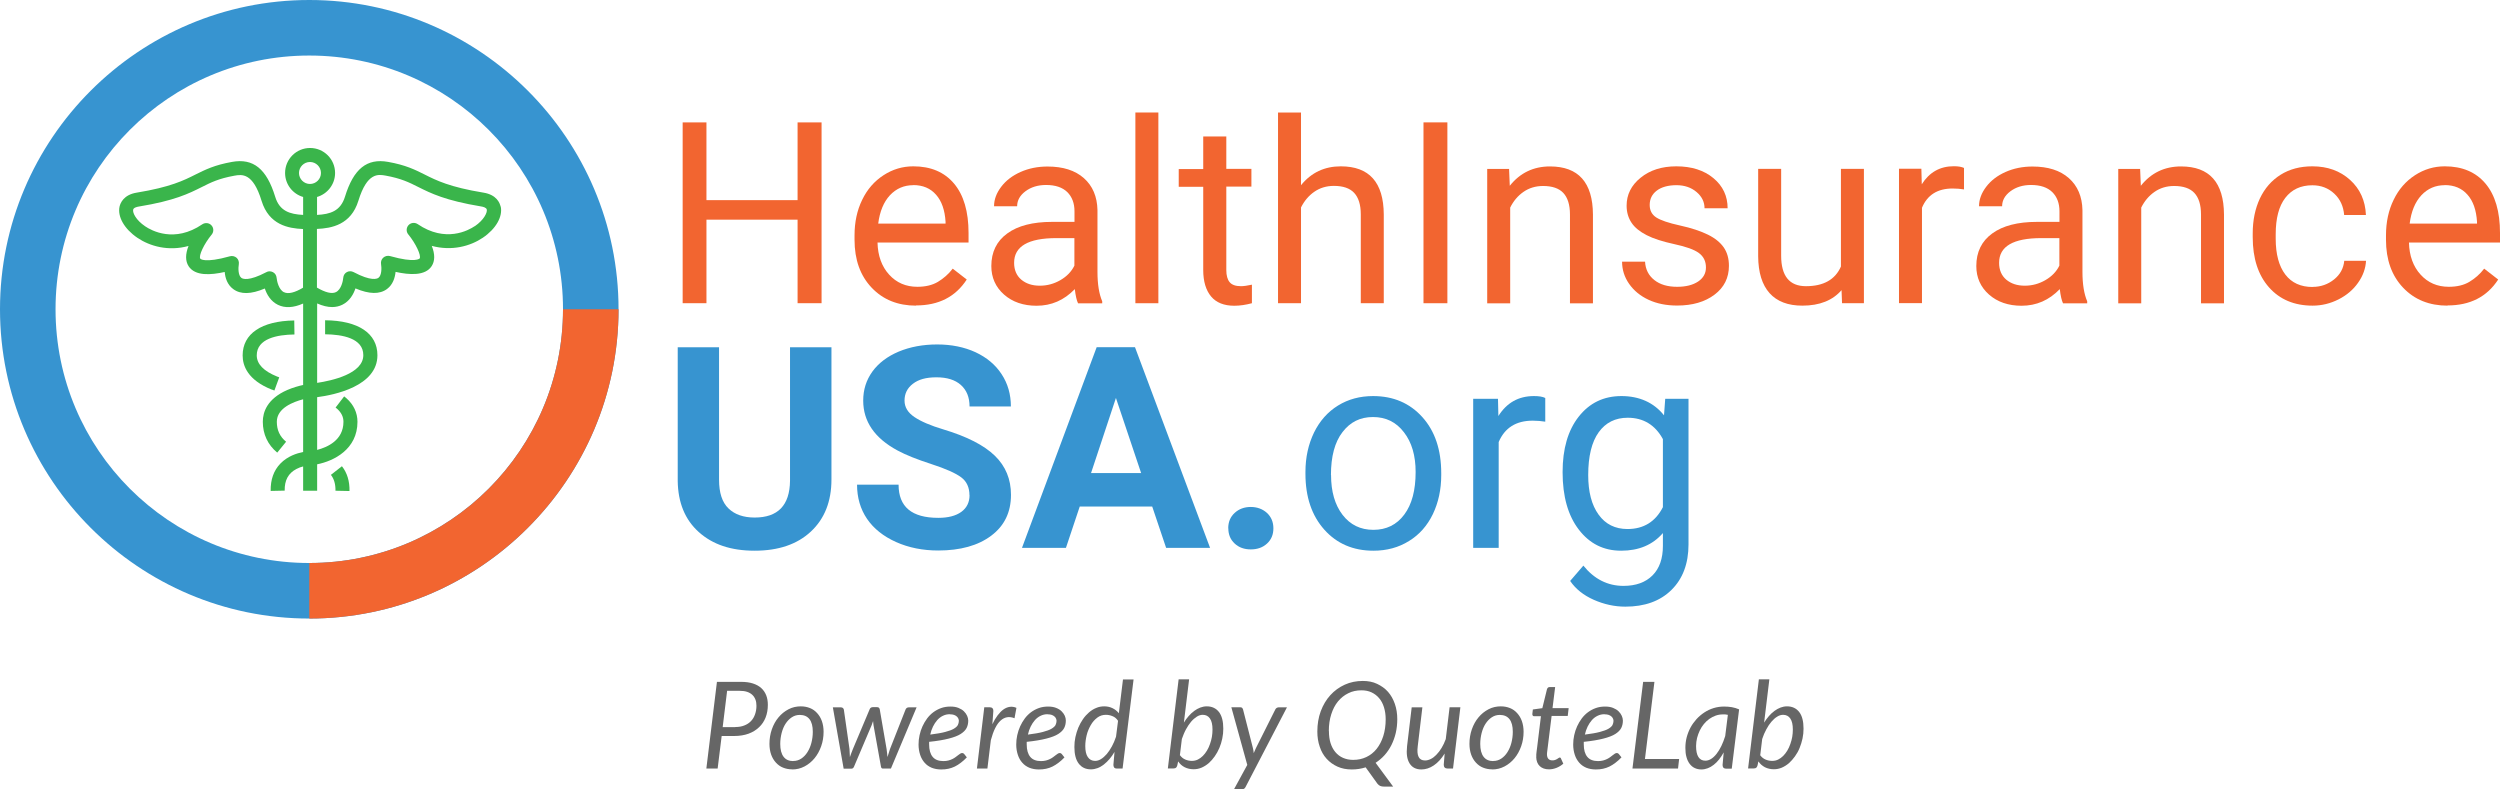 <?xml version="1.0" encoding="UTF-8"?><svg id="b" xmlns="http://www.w3.org/2000/svg" viewBox="0 0 248 78.3"><g id="c"><path d="m73.5,67.64c.46,0,.85.05,1.19.16.34.11.61.26.83.46.22.2.38.44.49.72.11.28.16.59.16.94,0,.45-.07.87-.22,1.25-.15.38-.36.7-.65.97-.28.27-.63.49-1.04.64-.41.15-.89.23-1.42.23h-1.25l-.4,3.23h-1.12l1.05-8.6h2.37Zm-.55,4.48c.34,0,.64-.05.9-.16.26-.1.48-.25.65-.43.18-.19.31-.41.4-.67.09-.26.14-.54.14-.84,0-.23-.03-.44-.1-.62-.07-.18-.17-.34-.31-.47s-.31-.23-.52-.3-.45-.1-.73-.1h-1.25l-.44,3.6h1.25Z" fill="#666" stroke-width="0"/><path d="m78.59,76.32c-.33,0-.64-.06-.91-.17-.28-.11-.51-.28-.71-.5s-.36-.48-.47-.79c-.11-.31-.17-.67-.17-1.07,0-.51.08-.99.24-1.45.16-.45.38-.85.66-1.18.28-.34.61-.6.99-.8s.79-.29,1.22-.29c.33,0,.64.06.91.17.28.11.51.28.71.5s.36.48.47.79c.11.31.17.67.17,1.06,0,.51-.08.99-.24,1.44s-.38.85-.66,1.19-.61.61-.99.81c-.38.2-.79.3-1.22.3Zm.1-.83c.29,0,.56-.08.8-.24.24-.16.44-.37.61-.64.17-.27.3-.57.39-.92.09-.35.14-.71.14-1.09,0-.56-.11-.98-.33-1.26s-.54-.42-.96-.42c-.3,0-.56.08-.8.24-.24.16-.44.37-.61.63-.17.26-.3.57-.39.92-.09.35-.14.71-.14,1.09,0,.56.11.98.33,1.27.22.29.54.43.96.43Z" fill="#666" stroke-width="0"/><path d="m90.93,70.16l-2.55,6.08h-.81c-.1,0-.16-.07-.18-.2l-.74-4.12c0-.07-.02-.13-.02-.2,0-.06-.01-.13-.02-.19-.04.13-.09.26-.14.4l-1.75,4.12c-.06.14-.14.2-.25.2h-.78l-1.07-6.08h.8c.08,0,.14.02.19.06s.08.09.1.16l.56,3.91c0,.14.02.28.02.41s.01.26.02.39c.04-.13.09-.26.14-.39s.11-.27.16-.41l1.66-3.94c.02-.06.06-.11.11-.15.06-.04.12-.06.19-.06h.44c.08,0,.14.02.18.06s.07.09.08.15l.68,3.94c.02.14.04.28.05.41.02.13.03.26.04.39.04-.13.08-.26.12-.39s.09-.27.13-.41l1.54-3.91c.02-.06.06-.12.12-.16.06-.04.12-.06.19-.06h.77Z" fill="#666" stroke-width="0"/><path d="m95.92,75.12c-.2.21-.4.39-.6.54-.2.15-.39.28-.6.38s-.41.17-.64.22c-.22.05-.46.07-.72.07-.35,0-.66-.06-.94-.17-.28-.12-.51-.28-.7-.5s-.34-.47-.44-.78c-.1-.3-.16-.64-.16-1.02,0-.31.03-.62.1-.93.07-.31.16-.6.29-.88s.28-.54.46-.78.39-.45.62-.62c.23-.17.49-.31.77-.41.28-.1.58-.15.91-.15s.57.04.8.13c.22.09.41.2.55.34.14.14.25.29.32.45.07.16.11.32.11.47,0,.26-.05.51-.16.73-.11.22-.31.42-.59.6s-.68.33-1.19.46-1.15.24-1.94.32c0,.04,0,.09,0,.13,0,.04,0,.08,0,.13,0,.54.12.95.35,1.23.23.28.59.42,1.06.42.19,0,.36-.02.51-.06.15-.04.28-.09.4-.15.12-.06.22-.12.31-.19s.17-.13.25-.19c.07-.06.14-.11.21-.15.06-.04.13-.06.19-.06.08,0,.14.03.2.1l.26.33Zm-1.69-4.27c-.25,0-.48.05-.7.16-.21.1-.4.25-.56.43-.16.18-.3.4-.42.64-.12.25-.21.51-.27.79.62-.08,1.11-.16,1.48-.26.37-.1.66-.2.86-.32s.33-.24.4-.37c.06-.13.1-.27.1-.41,0-.07-.02-.15-.05-.22s-.08-.15-.15-.21c-.07-.06-.16-.12-.27-.16-.11-.04-.25-.06-.41-.06Z" fill="#666" stroke-width="0"/><path d="m98.44,71.85c.16-.34.33-.63.52-.88.19-.25.38-.45.58-.59.2-.14.41-.23.63-.26.22-.03.44,0,.66.1l-.19,1.03c-.52-.21-.98-.13-1.38.23-.4.36-.72,1.01-.97,1.95l-.34,2.81h-1.04l.73-6.08h.53c.24,0,.37.12.37.36l-.1,1.34Z" fill="#666" stroke-width="0"/><path d="m105.61,75.12c-.2.21-.4.39-.6.54-.2.15-.4.28-.6.38s-.41.17-.64.22-.46.07-.72.07c-.35,0-.66-.06-.94-.17-.28-.12-.51-.28-.7-.5-.19-.21-.34-.47-.44-.78-.1-.3-.16-.64-.16-1.02,0-.31.03-.62.1-.93.07-.31.16-.6.29-.88s.28-.54.46-.78c.18-.24.39-.45.62-.62.23-.17.49-.31.77-.41.28-.1.58-.15.91-.15s.57.04.8.13.41.2.55.34c.14.14.25.29.32.45s.1.32.1.47c0,.26-.05.51-.16.73-.11.22-.31.42-.59.6s-.68.33-1.19.46-1.15.24-1.94.32c0,.04,0,.09,0,.13s0,.08,0,.13c0,.54.12.95.35,1.23.23.28.59.42,1.06.42.19,0,.36-.02.51-.06.15-.04.28-.09.4-.15.12-.06.22-.12.31-.19s.17-.13.25-.19c.07-.06.14-.11.21-.15.06-.04.13-.06.19-.06.08,0,.14.03.2.1l.26.33Zm-1.69-4.27c-.25,0-.48.05-.7.16-.21.1-.4.25-.56.43-.16.18-.3.4-.42.64s-.21.51-.27.79c.62-.08,1.11-.16,1.48-.26.37-.1.66-.2.86-.32s.33-.24.4-.37c.06-.13.1-.27.1-.41,0-.07-.02-.15-.05-.22-.03-.08-.08-.15-.15-.21-.07-.06-.16-.12-.27-.16s-.25-.06-.41-.06Z" fill="#666" stroke-width="0"/><path d="m112.45,67.4l-1.09,8.84h-.56c-.14,0-.23-.04-.28-.11-.05-.07-.07-.16-.07-.26l.11-1.28c-.15.26-.32.5-.5.71-.18.21-.37.39-.57.55-.2.15-.4.27-.62.35s-.43.12-.65.12c-.52,0-.92-.19-1.21-.57-.29-.38-.43-.93-.43-1.65,0-.33.03-.66.1-.98.07-.33.17-.64.29-.94.13-.3.28-.58.46-.84.18-.26.38-.48.6-.67.22-.19.46-.34.71-.44.25-.11.52-.16.8-.16.3,0,.57.06.82.18s.46.29.63.5l.41-3.35h1.04Zm-1.55,4.09c-.15-.22-.33-.37-.55-.45-.21-.09-.43-.13-.65-.13-.32,0-.6.09-.85.28-.25.19-.47.43-.64.73s-.32.63-.41,1-.14.73-.14,1.09c0,.48.08.84.25,1.09s.41.38.73.38c.19,0,.39-.06.58-.18.2-.12.38-.29.57-.5.18-.21.35-.47.51-.76s.29-.61.41-.96l.2-1.58Z" fill="#666" stroke-width="0"/><path d="m117.43,71.7c.15-.25.31-.47.49-.67.17-.2.36-.37.55-.51.19-.14.39-.25.6-.33.21-.08.42-.12.64-.12.52,0,.92.19,1.21.56.29.38.43.93.43,1.65,0,.33-.03.66-.1.98-.07.33-.16.64-.29.94-.13.3-.28.58-.46.83-.18.26-.38.48-.59.67-.22.19-.46.34-.71.45-.26.11-.52.16-.8.16-.32,0-.62-.07-.88-.2s-.48-.33-.65-.58l-.08.39c-.03.1-.07.18-.12.23-.05.05-.13.08-.26.08h-.56l1.07-8.84h1.04l-.52,4.3Zm-.39,3.2c.15.21.33.36.55.45.21.09.43.13.64.13s.4-.04.59-.13c.18-.09.35-.21.5-.36.15-.15.29-.33.41-.53.12-.2.22-.42.3-.65s.15-.47.19-.71.06-.49.06-.73c0-.48-.08-.84-.25-1.09s-.41-.37-.72-.37c-.19,0-.39.06-.58.18s-.39.29-.57.5c-.18.21-.35.47-.51.76s-.29.62-.41.96l-.19,1.57Z" fill="#666" stroke-width="0"/><path d="m127.67,70.16l-4.1,7.89c-.04.08-.09.15-.15.19-.06.04-.13.06-.22.06h-.79l1.32-2.42-1.58-5.72h.88c.09,0,.15.02.19.06s.07.1.09.16l.98,3.83c.02.08.04.17.05.25.01.08.02.17.03.25.04-.08.07-.17.11-.25s.07-.17.11-.25l1.92-3.83c.03-.06.08-.12.13-.15s.12-.06.18-.06h.85Z" fill="#666" stroke-width="0"/><path d="m135.47,76.12c-.43.14-.89.21-1.37.21-.53,0-1-.09-1.42-.28-.42-.19-.78-.45-1.08-.78s-.53-.73-.68-1.19c-.16-.46-.24-.96-.24-1.51,0-.73.11-1.4.34-2.02.23-.61.54-1.14.95-1.59.4-.44.88-.79,1.43-1.04s1.15-.37,1.79-.37c.53,0,1,.09,1.42.29s.78.45,1.08.79.52.74.68,1.2c.16.46.24.97.24,1.51,0,.48-.05.94-.15,1.37-.1.43-.25.83-.43,1.2-.19.37-.41.7-.68,1-.27.3-.57.55-.89.76l1.74,2.36h-.91c-.14,0-.26-.02-.36-.06-.1-.04-.19-.11-.27-.2l-1.18-1.64Zm-3.64-3.59c0,.44.05.83.16,1.18.11.35.27.65.48.9s.46.44.76.57c.3.13.63.2,1,.2.48,0,.91-.09,1.31-.28.4-.19.74-.46,1.02-.81.28-.35.5-.77.66-1.27s.24-1.06.24-1.67c0-.44-.06-.83-.17-1.19-.11-.35-.27-.66-.48-.9-.21-.25-.46-.44-.76-.58-.3-.14-.63-.2-1-.2-.47,0-.91.09-1.3.29-.39.19-.73.46-1.02.81-.29.35-.51.78-.67,1.28s-.24,1.05-.24,1.67Z" fill="#666" stroke-width="0"/><path d="m144.87,70.16l-.73,6.08h-.53c-.26,0-.39-.13-.39-.38l.09-1.11c-.32.52-.68.91-1.08,1.18-.4.27-.81.4-1.24.4-.26,0-.48-.05-.68-.15-.2-.1-.35-.25-.48-.45-.12-.2-.21-.44-.25-.72s-.04-.61,0-.98l.46-3.86h1.06l-.46,3.86c-.06.48-.03.83.09,1.06.11.23.33.35.64.35.18,0,.37-.05.57-.15.2-.1.38-.24.56-.43.18-.18.35-.41.51-.67.16-.26.29-.55.41-.87l.38-3.16h1.06Z" fill="#666" stroke-width="0"/><path d="m148.03,76.32c-.33,0-.64-.06-.91-.17-.28-.11-.51-.28-.71-.5s-.36-.48-.47-.79c-.11-.31-.17-.67-.17-1.07,0-.51.08-.99.24-1.45.16-.45.38-.85.66-1.18.28-.34.61-.6.99-.8s.79-.29,1.22-.29c.33,0,.64.06.91.17.28.11.51.28.71.5s.36.48.47.79c.11.31.17.67.17,1.06,0,.51-.08.99-.24,1.44s-.38.85-.66,1.19-.61.61-.99.81c-.38.2-.79.3-1.22.3Zm.1-.83c.29,0,.56-.08.8-.24.24-.16.44-.37.61-.64.17-.27.3-.57.39-.92.09-.35.14-.71.14-1.09,0-.56-.11-.98-.33-1.26s-.54-.42-.96-.42c-.3,0-.56.08-.8.24-.24.16-.44.37-.61.63-.17.26-.3.57-.39.92-.09.35-.14.71-.14,1.09,0,.56.11.98.33,1.27.22.29.54.43.96.43Z" fill="#666" stroke-width="0"/><path d="m152.4,75.09v-.09s0-.09,0-.17c0-.07.02-.17.03-.28.01-.12.03-.27.06-.46l.37-3.04h-.68c-.06,0-.1-.02-.13-.06s-.05-.1-.04-.18l.05-.43.94-.13.46-1.88c.02-.06.05-.11.09-.15s.09-.06.16-.06h.56l-.26,2.09h1.6l-.09.77h-1.6l-.37,2.99c-.02.16-.04.3-.05.4-.01.1-.02.18-.03.24,0,.06,0,.1-.01.13,0,.02,0,.04,0,.05,0,.2.05.35.14.45.1.1.22.15.38.15.11,0,.2-.01.28-.04s.15-.06.21-.1c.06-.04.11-.07.15-.1.04-.03.07-.04.1-.04.04,0,.06,0,.08.02.02.02.04.04.05.08l.23.51c-.2.17-.42.31-.67.41-.25.1-.5.15-.75.15-.39,0-.69-.11-.92-.32-.22-.21-.34-.52-.35-.92Z" fill="#666" stroke-width="0"/><path d="m160.86,75.12c-.2.21-.4.39-.6.54-.2.15-.39.28-.6.38s-.41.17-.64.22c-.22.05-.46.07-.72.07-.35,0-.66-.06-.94-.17-.28-.12-.51-.28-.7-.5s-.34-.47-.44-.78c-.1-.3-.16-.64-.16-1.02,0-.31.03-.62.1-.93.07-.31.16-.6.29-.88s.28-.54.46-.78.39-.45.62-.62c.23-.17.49-.31.77-.41.28-.1.58-.15.91-.15s.57.04.8.13c.22.09.41.2.55.34.14.14.25.29.32.45.07.16.11.32.11.47,0,.26-.05.51-.16.73-.11.22-.31.42-.59.6s-.68.33-1.19.46-1.15.24-1.94.32c0,.04,0,.09,0,.13,0,.04,0,.08,0,.13,0,.54.12.95.35,1.23.23.28.59.42,1.06.42.19,0,.36-.02.51-.06.15-.04.28-.09.4-.15.12-.06.22-.12.31-.19s.17-.13.25-.19c.07-.06.14-.11.21-.15.06-.04.13-.06.19-.06.08,0,.14.03.2.1l.26.33Zm-1.69-4.27c-.25,0-.48.05-.7.16-.21.1-.4.25-.56.43-.16.18-.3.4-.42.64-.12.25-.21.51-.27.79.62-.08,1.11-.16,1.48-.26.37-.1.66-.2.86-.32s.33-.24.4-.37c.06-.13.1-.27.1-.41,0-.07-.02-.15-.05-.22s-.08-.15-.15-.21c-.07-.06-.16-.12-.27-.16-.11-.04-.25-.06-.41-.06Z" fill="#666" stroke-width="0"/><path d="m166.57,75.29l-.11.95h-4.52l1.06-8.6h1.12l-.94,7.65h3.4Z" fill="#666" stroke-width="0"/><path d="m170.99,74.64c-.14.26-.3.49-.46.7s-.34.38-.53.53c-.19.15-.38.26-.59.34s-.42.12-.64.12c-.24,0-.46-.05-.65-.14-.2-.09-.36-.23-.5-.41-.14-.18-.25-.41-.32-.67-.08-.27-.11-.57-.11-.92s.04-.71.13-1.05.22-.67.38-.97.37-.58.6-.84c.23-.25.49-.47.78-.66.29-.19.59-.33.92-.43.33-.1.67-.15,1.03-.15.26,0,.51.02.76.06.25.04.49.12.73.22l-.73,5.88h-.55c-.14,0-.23-.04-.29-.11-.05-.07-.07-.16-.07-.26l.11-1.23Zm.41-3.73c-.09-.02-.17-.03-.26-.04s-.17,0-.25,0c-.24,0-.47.04-.7.12-.22.08-.43.19-.63.33-.2.14-.37.31-.53.5-.16.19-.3.41-.41.64-.11.23-.2.48-.27.74-.06.26-.1.53-.1.81,0,.96.31,1.45.92,1.45.2,0,.39-.06.58-.18.19-.12.37-.29.54-.51.17-.22.33-.48.47-.77.14-.3.27-.62.38-.98l.26-2.08Z" fill="#666" stroke-width="0"/><path d="m174.99,71.7c.15-.25.32-.47.49-.67s.36-.37.55-.51c.19-.14.39-.25.6-.33.21-.08.42-.12.64-.12.52,0,.92.19,1.21.56s.43.93.43,1.65c0,.33-.03.66-.1.98-.07.33-.17.64-.29.94s-.28.58-.46.83-.38.48-.59.67c-.22.19-.46.34-.71.45-.26.11-.52.16-.8.16-.32,0-.62-.07-.88-.2-.26-.14-.48-.33-.65-.58l-.08.39c-.03.1-.07.18-.12.23s-.13.08-.26.08h-.56l1.07-8.84h1.04l-.52,4.3Zm-.39,3.2c.15.21.33.36.55.45.21.09.43.13.65.13s.4-.04.59-.13c.18-.09.35-.21.5-.36.15-.15.29-.33.41-.53.12-.2.22-.42.3-.65s.15-.47.19-.71.06-.49.06-.73c0-.48-.08-.84-.25-1.09s-.41-.37-.72-.37c-.19,0-.39.06-.58.18-.2.12-.39.29-.57.5-.18.21-.36.47-.51.76-.16.29-.3.62-.41.96l-.19,1.57Z" fill="#666" stroke-width="0"/><path d="m30.68,0C13.77,0,0,13.77,0,30.68s13.77,30.68,30.68,30.68,30.68-13.77,30.68-30.68S47.59,0,30.68,0Zm0,55.85c-13.9,0-25.17-11.27-25.17-25.17S16.78,5.51,30.68,5.51s25.17,11.27,25.17,25.17-11.27,25.17-25.17,25.17Z" fill="#3794d0" stroke-width="0"/><path d="m61.36,30.68c0,16.91-13.77,30.68-30.68,30.68v-5.51c13.9,0,25.17-11.27,25.17-25.17h5.51Z" fill="#f26530" stroke-width="0"/><path d="m27.22,37.99l-.26.65c.09.03.17.07.26.1l.48-1.31c-.07-.03-.15-.06-.22-.08h0c-1.33-.54-2.01-1.24-2.01-2.1,0-1.67,2.04-2.05,3.74-2.07l-.02-1.39c-3.25.05-5.12,1.31-5.12,3.47,0,1.02.5,2.44,2.89,3.39l.26-.65Z" fill="#3ab54b" stroke-width="0"/><path d="m32.83,47.11c.31.4.46.92.45,1.57l1.39.03c.02-.97-.23-1.8-.75-2.46l-1.1.86Z" fill="#3ab54b" stroke-width="0"/><path d="m49.66,20.49c-.08-.35-.39-1.17-1.7-1.38-3.35-.55-4.67-1.21-5.84-1.8-.96-.48-1.88-.94-3.62-1.25-2.11-.38-3.43.69-4.28,3.46-.44,1.42-1.46,1.73-2.77,1.8v-1.78c1.03-.3,1.79-1.25,1.79-2.38,0-1.37-1.11-2.48-2.48-2.48s-2.48,1.11-2.48,2.48c0,1.13.76,2.08,1.79,2.38v1.78c-1.32-.07-2.34-.38-2.77-1.8-.85-2.77-2.17-3.84-4.28-3.46-1.74.31-2.65.77-3.62,1.25-1.17.59-2.49,1.25-5.84,1.8-1.3.21-1.62,1.04-1.7,1.38-.22,1,.47,2.22,1.77,3.1,1.24.84,3.08,1.36,5.07.81-.32.82-.32,1.5.01,2.01.65.99,2.19.88,3.58.57.05.58.25,1.26.85,1.7.73.54,1.76.52,3.13-.06.19.58.57,1.26,1.3,1.62.7.34,1.53.3,2.5-.13v8.08c-.42.09-1,.25-1.58.5-2,.88-2.42,2.2-2.42,3.15,0,1.24.5,2.29,1.43,3.06l.88-1.08c-.62-.51-.92-1.15-.92-1.98,0-1.35,1.61-1.97,2.61-2.23v5.23c-.62.12-1.54.41-2.25,1.14-.67.69-.99,1.6-.97,2.72l1.39-.03c-.02-1.03.36-1.73,1.17-2.15.23-.12.45-.2.66-.25v2.41h1.39v-2.62c1.66-.33,4-1.49,4-4.22,0-.89-.38-1.7-1.09-2.33-.07-.07-.15-.13-.23-.19l-.85,1.11c.05.04.11.08.16.13.41.37.62.79.62,1.28,0,1.84-1.61,2.53-2.61,2.79v-5.23c1.68-.22,5.98-1.08,5.98-4.16,0-2.17-1.89-3.44-5.19-3.47v1.39c1.72.02,3.79.39,3.79,2.07,0,1.85-3.12,2.53-4.58,2.75v-7.88c.54.24,1.03.36,1.49.36.36,0,.7-.08,1.01-.23.73-.36,1.11-1.05,1.3-1.62,1.37.58,2.4.6,3.13.06.59-.44.79-1.12.85-1.7,1.39.31,2.94.41,3.58-.57.33-.51.34-1.18.01-2.01,1.99.54,3.83.03,5.07-.81,1.3-.88,1.99-2.1,1.77-3.1Zm-20-3.33c0-.6.49-1.09,1.09-1.09s1.09.49,1.09,1.09-.49,1.09-1.09,1.09-1.09-.49-1.09-1.09Zm-1.49,11.83c-.53-.26-.7-1.12-.73-1.43-.02-.24-.15-.45-.36-.56-.21-.11-.46-.12-.66,0-1.75.92-2.33.67-2.47.57-.34-.25-.32-1.02-.26-1.35.04-.24-.04-.48-.21-.64-.18-.16-.43-.22-.66-.16-2.56.72-2.95.25-2.95.24-.19-.28.37-1.47,1.13-2.39.22-.27.21-.66-.02-.91-.23-.26-.62-.3-.91-.11-2.76,1.88-5.04.63-5.67.2-.92-.62-1.26-1.35-1.19-1.65.04-.2.37-.28.56-.31,3.56-.58,4.98-1.3,6.24-1.93.91-.46,1.69-.85,3.24-1.13.73-.13,1.84-.33,2.7,2.5.73,2.37,2.64,2.73,4.11,2.79v5.82c-.81.49-1.47.65-1.88.45Zm18.93-6.56c-.63.43-2.91,1.68-5.67-.2-.29-.19-.67-.15-.91.11-.23.26-.24.65-.02.91.74.9,1.31,2.11,1.13,2.39,0,0-.4.48-2.95-.24-.23-.06-.48,0-.66.16-.18.16-.26.4-.22.64.06.34.08,1.11-.26,1.36-.14.1-.72.36-2.47-.57-.21-.11-.46-.11-.66,0-.21.11-.34.32-.36.56-.02.31-.2,1.18-.73,1.43-.41.2-1.06.03-1.88-.45v-5.82c1.46-.06,3.38-.42,4.11-2.79.87-2.83,1.97-2.63,2.7-2.5,1.54.28,2.33.67,3.24,1.13,1.26.63,2.68,1.34,6.24,1.93.19.03.52.11.56.31.06.29-.27,1.02-1.19,1.65Z" fill="#3ab54b" stroke-width="0"/><path d="m81.5,30.08h-2.38v-8.29h-9.04v8.29h-2.36V12.14h2.36v7.71h9.04v-7.71h2.38v17.93Z" fill="#f26530" stroke-width="0"/><path d="m90.88,30.32c-1.81,0-3.28-.59-4.41-1.78-1.13-1.19-1.7-2.77-1.7-4.76v-.42c0-1.32.25-2.5.76-3.54.5-1.04,1.21-1.85,2.12-2.44s1.89-.88,2.95-.88c1.73,0,3.08.57,4.04,1.71s1.44,2.78,1.44,4.9v.95h-9.03c.03,1.31.42,2.38,1.15,3.18.73.81,1.67,1.21,2.8,1.21.8,0,1.49-.16,2.04-.49s1.05-.76,1.47-1.31l1.39,1.08c-1.12,1.72-2.79,2.57-5.03,2.57Zm-.28-11.95c-.92,0-1.69.33-2.32,1-.62.67-1.01,1.61-1.16,2.81h6.68v-.17c-.07-1.16-.38-2.06-.94-2.69-.56-.64-1.31-.96-2.27-.96Z" fill="#f26530" stroke-width="0"/><path d="m106.94,30.08c-.13-.26-.24-.73-.32-1.4-1.06,1.1-2.32,1.65-3.79,1.65-1.31,0-2.39-.37-3.23-1.11s-1.26-1.69-1.26-2.83c0-1.39.53-2.47,1.58-3.23,1.05-.77,2.54-1.15,4.45-1.15h2.22v-1.05c0-.8-.24-1.43-.71-1.9-.48-.47-1.18-.71-2.11-.71-.81,0-1.49.21-2.04.62-.55.41-.83.91-.83,1.49h-2.29c0-.67.24-1.31.71-1.93.47-.62,1.11-1.11,1.92-1.47s1.7-.54,2.67-.54c1.54,0,2.74.38,3.61,1.15.87.77,1.32,1.83,1.35,3.17v6.13c0,1.22.16,2.2.47,2.92v.2h-2.39Zm-3.78-1.74c.71,0,1.39-.18,2.03-.55.64-.37,1.1-.85,1.39-1.44v-2.73h-1.79c-2.79,0-4.19.82-4.19,2.45,0,.71.24,1.27.71,1.67.48.4,1.09.6,1.83.6Z" fill="#f26530" stroke-width="0"/><path d="m114.91,30.08h-2.28V11.16h2.28v18.92Z" fill="#f26530" stroke-width="0"/><path d="m121.65,13.52v3.23h2.49v1.76h-2.49v8.28c0,.53.11.94.33,1.2.22.27.6.4,1.13.4.26,0,.62-.05,1.08-.15v1.84c-.6.16-1.18.25-1.75.25-1.02,0-1.79-.31-2.3-.92s-.78-1.49-.78-2.62v-8.26h-2.43v-1.76h2.43v-3.23h2.28Z" fill="#f26530" stroke-width="0"/><path d="m129.07,18.36c1.01-1.24,2.32-1.86,3.94-1.86,2.82,0,4.24,1.59,4.26,4.77v8.81h-2.28v-8.82c0-.96-.23-1.67-.66-2.13-.43-.46-1.1-.69-2.01-.69-.74,0-1.39.2-1.95.59-.56.39-.99.91-1.31,1.55v9.5h-2.28V11.16h2.28v7.21Z" fill="#f26530" stroke-width="0"/><path d="m143.58,30.08h-2.37V12.14h2.37v17.93Z" fill="#f26530" stroke-width="0"/><path d="m149.7,16.75l.07,1.68c1.02-1.28,2.35-1.92,3.99-1.92,2.82,0,4.24,1.59,4.26,4.77v8.81h-2.28v-8.82c0-.96-.23-1.67-.66-2.13-.43-.46-1.1-.69-2.01-.69-.74,0-1.39.2-1.95.59-.56.39-.99.91-1.31,1.55v9.5h-2.28v-13.33h2.16Z" fill="#f26530" stroke-width="0"/><path d="m169.23,26.54c0-.62-.23-1.09-.7-1.44-.46-.34-1.27-.63-2.43-.88-1.15-.25-2.07-.54-2.75-.89s-1.18-.75-1.5-1.23-.49-1.04-.49-1.7c0-1.09.46-2.02,1.39-2.77.92-.75,2.1-1.13,3.54-1.13,1.51,0,2.74.39,3.68,1.17s1.41,1.78,1.41,2.99h-2.29c0-.62-.26-1.16-.79-1.61s-1.2-.68-2-.68-1.48.18-1.95.54c-.47.36-.7.83-.7,1.42,0,.55.22.96.65,1.24s1.22.55,2.36.8c1.14.25,2.06.56,2.77.91.71.35,1.23.78,1.57,1.27.34.5.51,1.1.51,1.82,0,1.19-.48,2.15-1.43,2.86-.95.72-2.19,1.08-3.71,1.08-1.07,0-2.01-.19-2.83-.57-.82-.38-1.46-.91-1.93-1.58s-.7-1.41-.7-2.2h2.28c.04.76.35,1.37.92,1.82.57.45,1.32.67,2.26.67.86,0,1.55-.17,2.08-.52.52-.35.78-.81.78-1.4Z" fill="#f26530" stroke-width="0"/><path d="m182.7,28.76c-.89,1.04-2.19,1.56-3.91,1.56-1.42,0-2.5-.41-3.25-1.24-.74-.83-1.12-2.05-1.13-3.66v-8.67h2.28v8.61c0,2.02.82,3.03,2.46,3.03,1.74,0,2.9-.65,3.47-1.95v-9.69h2.28v13.33h-2.17l-.05-1.32Z" fill="#f26530" stroke-width="0"/><path d="m194.82,18.79c-.35-.06-.72-.09-1.12-.09-1.5,0-2.51.64-3.04,1.91v9.46h-2.28v-13.33h2.22l.04,1.54c.75-1.19,1.81-1.79,3.18-1.79.44,0,.78.06,1.01.17v2.12Z" fill="#f26530" stroke-width="0"/><path d="m204.65,30.08c-.13-.26-.24-.73-.32-1.4-1.06,1.1-2.32,1.65-3.79,1.65-1.31,0-2.39-.37-3.23-1.11s-1.26-1.69-1.26-2.83c0-1.39.53-2.47,1.58-3.23,1.05-.77,2.54-1.15,4.45-1.15h2.22v-1.05c0-.8-.24-1.43-.71-1.9-.48-.47-1.18-.71-2.11-.71-.81,0-1.49.21-2.04.62-.55.41-.83.91-.83,1.49h-2.29c0-.67.24-1.31.71-1.93.47-.62,1.11-1.11,1.92-1.47s1.7-.54,2.67-.54c1.54,0,2.74.38,3.61,1.15.87.77,1.32,1.83,1.35,3.17v6.13c0,1.22.16,2.2.47,2.92v.2h-2.39Zm-3.78-1.74c.71,0,1.39-.18,2.03-.55.64-.37,1.1-.85,1.39-1.44v-2.73h-1.79c-2.79,0-4.19.82-4.19,2.45,0,.71.24,1.27.71,1.67.48.4,1.09.6,1.83.6Z" fill="#f26530" stroke-width="0"/><path d="m212.3,16.75l.07,1.68c1.02-1.28,2.35-1.92,3.99-1.92,2.82,0,4.24,1.59,4.26,4.77v8.81h-2.28v-8.82c0-.96-.23-1.67-.66-2.13-.43-.46-1.1-.69-2.01-.69-.74,0-1.39.2-1.95.59-.56.39-.99.91-1.31,1.55v9.5h-2.28v-13.33h2.16Z" fill="#f26530" stroke-width="0"/><path d="m229.41,28.46c.81,0,1.52-.25,2.13-.74.61-.49.94-1.11,1.01-1.85h2.16c-.04.76-.3,1.49-.79,2.18-.48.69-1.13,1.24-1.94,1.65-.81.41-1.67.62-2.57.62-1.81,0-3.26-.61-4.33-1.82-1.07-1.21-1.61-2.87-1.61-4.97v-.38c0-1.3.24-2.45.71-3.46.48-1.01,1.16-1.79,2.05-2.35s1.94-.84,3.16-.84c1.5,0,2.74.45,3.73,1.34.99.89,1.52,2.06,1.58,3.49h-2.16c-.07-.86-.39-1.57-.98-2.12-.59-.55-1.31-.83-2.17-.83-1.16,0-2.05.42-2.69,1.25-.64.83-.95,2.04-.95,3.62v.43c0,1.54.32,2.72.95,3.55.63.83,1.54,1.24,2.71,1.24Z" fill="#f26530" stroke-width="0"/><path d="m242.8,30.32c-1.81,0-3.28-.59-4.41-1.78-1.13-1.19-1.7-2.77-1.7-4.76v-.42c0-1.32.25-2.5.76-3.54.5-1.04,1.21-1.85,2.12-2.44s1.89-.88,2.95-.88c1.73,0,3.08.57,4.04,1.71s1.44,2.78,1.44,4.9v.95h-9.03c.03,1.31.42,2.38,1.15,3.18.73.81,1.67,1.21,2.8,1.21.8,0,1.49-.16,2.04-.49s1.05-.76,1.47-1.31l1.39,1.08c-1.12,1.72-2.79,2.57-5.03,2.57Zm-.28-11.95c-.92,0-1.69.33-2.32,1-.62.67-1.01,1.61-1.16,2.81h6.68v-.17c-.07-1.16-.38-2.06-.94-2.69-.56-.64-1.31-.96-2.27-.96Z" fill="#f26530" stroke-width="0"/><path d="m82.48,34.45v13.11c0,2.18-.68,3.9-2.04,5.17-1.36,1.27-3.22,1.9-5.58,1.9s-4.17-.62-5.54-1.85-2.06-2.92-2.09-5.07v-13.26h4.1v13.14c0,1.3.31,2.25.94,2.85.62.6,1.49.9,2.59.9,2.31,0,3.48-1.21,3.51-3.64v-13.25h4.12Z" fill="#3794d0" stroke-width="0"/><path d="m96.17,49.13c0-.77-.27-1.37-.82-1.78-.55-.41-1.53-.85-2.95-1.31-1.42-.46-2.55-.91-3.38-1.36-2.26-1.22-3.39-2.87-3.39-4.94,0-1.08.3-2.03.91-2.88.61-.84,1.48-1.5,2.61-1.98,1.13-.47,2.41-.71,3.82-.71s2.69.26,3.8.77c1.11.52,1.98,1.24,2.59,2.18.62.94.92,2.01.92,3.2h-4.1c0-.91-.29-1.62-.86-2.13s-1.38-.76-2.42-.76-1.78.21-2.34.64-.83.98-.83,1.67c0,.65.33,1.19.98,1.63s1.61.85,2.88,1.23c2.33.7,4.03,1.57,5.1,2.61s1.6,2.33,1.6,3.88c0,1.72-.65,3.07-1.96,4.05-1.3.98-3.06,1.47-5.26,1.47-1.53,0-2.93-.28-4.18-.84s-2.22-1.33-2.88-2.3c-.66-.97-.99-2.11-.99-3.39h4.12c0,2.2,1.31,3.29,3.94,3.29.98,0,1.74-.2,2.28-.59s.82-.95.82-1.66Z" fill="#3794d0" stroke-width="0"/><path d="m114.3,50.25h-7.19l-1.37,4.1h-4.36l7.41-19.91h3.8l7.45,19.91h-4.36l-1.38-4.1Zm-6.08-3.32h4.98l-2.5-7.45-2.47,7.45Z" fill="#3794d0" stroke-width="0"/><path d="m121.84,52.41c0-.63.21-1.14.64-1.53.42-.39.96-.59,1.59-.59s1.18.2,1.61.59c.42.39.64.9.64,1.53s-.21,1.12-.63,1.51c-.42.39-.96.58-1.61.58s-1.18-.19-1.6-.58c-.42-.39-.63-.89-.63-1.51Z" fill="#3794d0" stroke-width="0"/><path d="m129.5,46.82c0-1.45.29-2.75.85-3.91.57-1.16,1.36-2.05,2.38-2.68s2.18-.94,3.48-.94c2.01,0,3.64.7,4.89,2.09s1.87,3.25,1.87,5.56v.18c0,1.44-.28,2.73-.83,3.88-.55,1.14-1.34,2.04-2.37,2.67-1.03.64-2.2.96-3.53.96-2,0-3.63-.7-4.87-2.09s-1.87-3.24-1.87-5.54v-.18Zm2.54.3c0,1.64.38,2.96,1.14,3.95.76.99,1.78,1.49,3.06,1.49s2.31-.5,3.06-1.51c.76-1.01,1.13-2.42,1.13-4.23,0-1.62-.38-2.94-1.16-3.94-.77-1.01-1.79-1.51-3.07-1.51s-2.26.5-3.02,1.49c-.77.99-1.15,2.42-1.15,4.27Z" fill="#3794d0" stroke-width="0"/><path d="m153.29,41.83c-.38-.06-.8-.1-1.24-.1-1.66,0-2.78.71-3.38,2.12v10.5h-2.53v-14.79h2.46l.04,1.71c.83-1.32,2-1.98,3.53-1.98.49,0,.87.06,1.12.19v2.35Z" fill="#3794d0" stroke-width="0"/><path d="m155.01,46.83c0-2.31.53-4.14,1.6-5.5,1.07-1.36,2.48-2.04,4.24-2.04s3.21.64,4.22,1.91l.12-1.64h2.31v14.44c0,1.91-.57,3.42-1.7,4.53s-2.66,1.65-4.57,1.65c-1.07,0-2.11-.23-3.13-.68s-1.8-1.08-2.34-1.87l1.31-1.52c1.08,1.34,2.41,2.01,3.98,2.01,1.23,0,2.19-.35,2.88-1.04s1.03-1.67,1.03-2.93v-1.27c-1.01,1.17-2.39,1.75-4.14,1.75s-3.13-.7-4.2-2.09-1.61-3.29-1.61-5.7Zm2.54.29c0,1.67.34,2.98,1.03,3.93.68.95,1.64,1.43,2.87,1.43,1.59,0,2.77-.72,3.51-2.17v-6.75c-.77-1.41-1.94-2.12-3.49-2.12-1.23,0-2.19.48-2.88,1.44s-1.04,2.38-1.04,4.25Z" fill="#3794d0" stroke-width="0"/></g></svg>